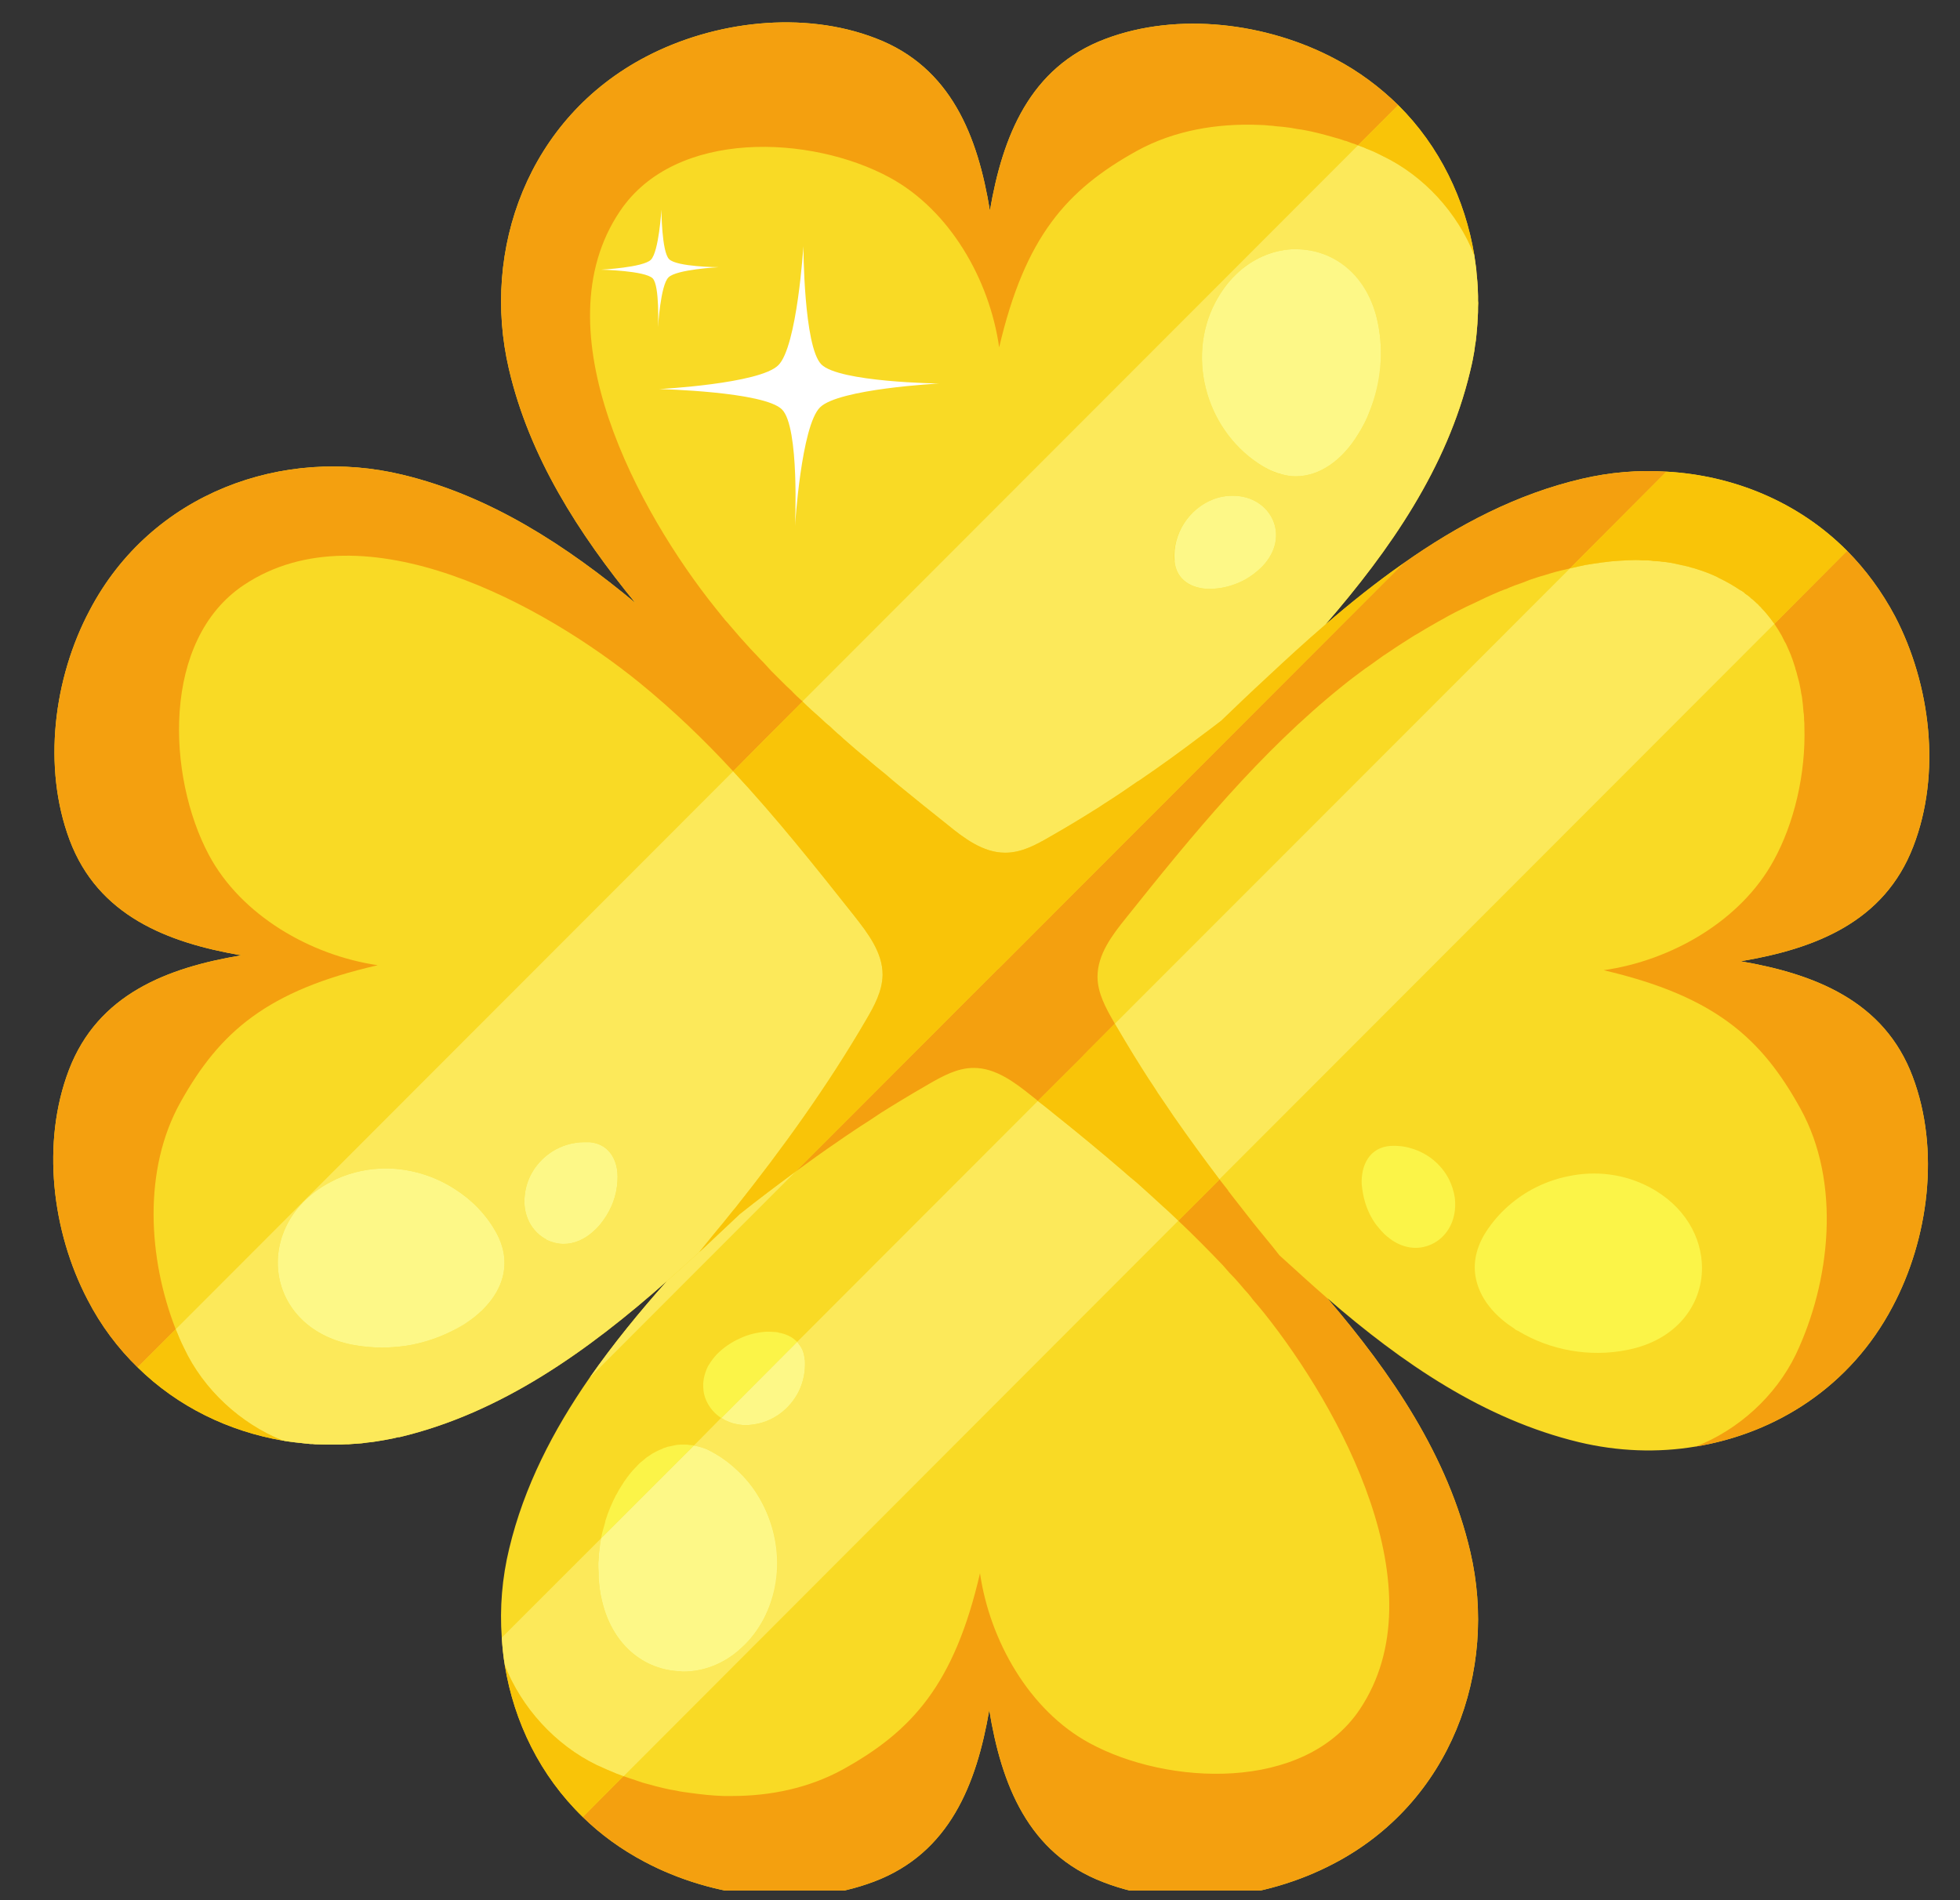 <svg xmlns="http://www.w3.org/2000/svg" xmlns:xlink="http://www.w3.org/1999/xlink" width="33" zoomAndPan="magnify" viewBox="0 0 24.75 24" height="32" preserveAspectRatio="xMidYMid meet" version="1.0"><rect x="0" y="0" width="24.75" height="24" fill="#333333" stroke="none"/><defs><clipPath id="dc7a54aca6"><path d="M 0.516 0.129 L 24.504 0.129 L 24.504 23.879 L 0.516 23.879 Z M 0.516 0.129 " clip-rule="nonzero"/></clipPath><clipPath id="3355ab8a3b"><path d="M 7 14 L 19 14 L 19 23.879 L 7 23.879 Z M 7 14 " clip-rule="nonzero"/></clipPath><clipPath id="b823478f9c"><path d="M 20 6 L 24.504 6 L 24.504 19 L 20 19 Z M 20 6 " clip-rule="nonzero"/></clipPath><clipPath id="0c9f60d890"><path d="M 0.516 0.129 L 18 0.129 L 18 18 L 0.516 18 Z M 0.516 0.129 " clip-rule="nonzero"/></clipPath></defs><g clip-path="url(#dc7a54aca6)"><path fill="#f9da25" d="M 21.98 12.141 C 22.918 11.984 23.793 11.648 24.16 10.691 C 24.516 9.77 24.379 8.648 23.93 7.785 C 23.762 7.469 23.559 7.195 23.324 6.957 C 22.711 6.34 21.891 6.004 21.043 5.957 C 20.688 5.934 20.328 5.965 19.977 6.047 C 19.156 6.238 18.41 6.629 17.719 7.117 C 17.379 7.355 17.051 7.617 16.734 7.891 C 17.555 6.945 18.273 5.906 18.562 4.699 C 18.578 4.633 18.594 4.566 18.605 4.5 C 18.609 4.477 18.613 4.453 18.617 4.434 C 18.625 4.387 18.629 4.34 18.637 4.297 C 18.641 4.27 18.641 4.242 18.645 4.219 C 18.648 4.176 18.652 4.133 18.656 4.09 C 18.656 4.062 18.66 4.035 18.66 4.012 C 18.664 3.965 18.664 3.922 18.664 3.879 C 18.664 3.863 18.668 3.844 18.668 3.828 C 18.668 3.816 18.664 3.809 18.664 3.797 C 18.664 3.777 18.664 3.758 18.664 3.738 C 18.664 3.699 18.66 3.664 18.66 3.625 C 18.66 3.605 18.656 3.586 18.656 3.562 C 18.652 3.523 18.648 3.484 18.645 3.445 C 18.645 3.43 18.641 3.41 18.641 3.395 C 18.633 3.336 18.625 3.281 18.617 3.223 C 18.5 2.52 18.18 1.848 17.656 1.328 C 17.426 1.102 17.16 0.902 16.855 0.742 C 16 0.289 14.875 0.145 13.957 0.492 C 13 0.852 12.66 1.727 12.5 2.66 C 12.348 1.727 12.012 0.848 11.059 0.484 C 10.141 0.129 9.02 0.266 8.16 0.715 C 6.668 1.492 6.074 3.156 6.426 4.66 C 6.684 5.77 7.305 6.738 8.031 7.625 L 8.035 7.625 C 7.152 6.891 6.191 6.262 5.082 5.996 C 3.582 5.633 1.914 6.219 1.133 7.707 C 0.676 8.566 0.535 9.688 0.879 10.609 C 1.238 11.566 2.113 11.906 3.047 12.066 C 2.113 12.223 1.238 12.555 0.871 13.512 C 0.52 14.43 0.656 15.555 1.105 16.414 C 1.273 16.742 1.492 17.031 1.738 17.27 C 2.246 17.77 2.891 18.078 3.57 18.195 L 3.582 18.195 L 3.59 18.199 C 3.645 18.207 3.695 18.215 3.746 18.219 C 3.758 18.223 3.77 18.223 3.781 18.223 C 3.828 18.23 3.871 18.234 3.918 18.238 C 3.938 18.238 3.957 18.238 3.977 18.242 C 4.027 18.242 4.074 18.246 4.125 18.246 C 4.133 18.246 4.145 18.246 4.152 18.246 C 4.168 18.246 4.184 18.246 4.199 18.246 C 4.215 18.246 4.23 18.246 4.246 18.246 C 4.285 18.246 4.324 18.246 4.363 18.242 C 4.391 18.242 4.418 18.242 4.445 18.238 C 4.484 18.234 4.523 18.234 4.562 18.23 C 4.59 18.227 4.617 18.223 4.645 18.219 C 4.684 18.215 4.727 18.211 4.766 18.203 C 4.793 18.199 4.816 18.195 4.84 18.191 C 4.887 18.184 4.934 18.172 4.98 18.164 C 4.996 18.16 5.012 18.156 5.027 18.152 L 5.043 18.152 C 6.328 17.848 7.426 17.062 8.422 16.18 C 8.074 16.57 7.742 16.977 7.445 17.402 C 6.984 18.066 6.617 18.777 6.43 19.559 C 6.34 19.93 6.309 20.309 6.336 20.684 C 6.344 20.801 6.355 20.918 6.375 21.035 C 6.492 21.75 6.82 22.426 7.359 22.949 C 7.582 23.168 7.844 23.359 8.141 23.516 C 8.996 23.969 10.117 24.113 11.035 23.766 C 11.992 23.406 12.332 22.531 12.492 21.598 C 12.645 22.535 12.98 23.41 13.934 23.773 C 14.852 24.129 15.973 23.992 16.832 23.543 C 18.324 22.77 18.918 21.102 18.566 19.598 C 18.285 18.391 17.574 17.348 16.762 16.398 C 17.703 17.215 18.738 17.926 19.938 18.215 C 20.426 18.332 20.93 18.352 21.414 18.27 C 22.43 18.102 23.367 17.512 23.898 16.504 C 24.355 15.645 24.5 14.52 24.152 13.598 C 23.793 12.641 22.914 12.301 21.98 12.141 " fill-opacity="1" fill-rule="nonzero"/></g><path fill="#fbf448" d="M 8.762 18.258 L 8.75 18.254 C 8.734 18.254 8.715 18.25 8.699 18.25 C 8.688 18.246 8.672 18.246 8.66 18.246 C 8.648 18.246 8.633 18.246 8.621 18.246 C 8.609 18.246 8.602 18.246 8.59 18.246 C 8.574 18.246 8.559 18.25 8.543 18.25 C 8.535 18.25 8.531 18.254 8.523 18.254 C 8.504 18.258 8.484 18.262 8.469 18.266 C 8.453 18.27 8.441 18.27 8.43 18.273 C 8.414 18.281 8.398 18.285 8.383 18.289 C 8.375 18.293 8.367 18.297 8.359 18.301 C 8.34 18.309 8.32 18.316 8.305 18.324 C 8.297 18.328 8.289 18.332 8.281 18.336 C 8.266 18.344 8.254 18.352 8.238 18.359 C 8.215 18.375 8.191 18.391 8.168 18.406 L 8.152 18.418 L 8.145 18.426 C 8.125 18.441 8.105 18.457 8.086 18.473 L 8.07 18.488 C 8.062 18.496 8.055 18.504 8.047 18.512 C 8.031 18.527 8.016 18.547 8 18.562 L 7.988 18.574 C 7.938 18.633 7.891 18.695 7.848 18.766 C 7.824 18.801 7.805 18.836 7.785 18.875 L 7.781 18.879 C 7.727 18.984 7.68 19.094 7.645 19.207 C 7.645 19.215 7.641 19.223 7.641 19.23 C 7.621 19.297 7.602 19.363 7.59 19.43 L 8.762 18.258 " fill-opacity="1" fill-rule="nonzero"/><path fill="#fbf448" d="M 10.066 16.949 C 10.008 16.887 9.926 16.848 9.832 16.832 L 9.828 16.828 C 9.816 16.828 9.809 16.828 9.801 16.824 L 9.785 16.824 C 9.75 16.82 9.715 16.82 9.676 16.82 C 9.559 16.828 9.445 16.855 9.34 16.906 C 9.234 16.953 9.137 17.02 9.055 17.102 C 9.012 17.148 8.977 17.195 8.949 17.242 L 8.941 17.254 C 8.891 17.355 8.871 17.457 8.883 17.551 L 8.883 17.562 C 8.891 17.625 8.91 17.68 8.941 17.734 C 8.98 17.801 9.031 17.859 9.102 17.906 L 9.109 17.91 L 10.066 16.949 " fill-opacity="1" fill-rule="nonzero"/><path fill="#fbf448" d="M 20.543 17.051 C 21.172 16.93 21.492 16.48 21.492 16.016 C 21.492 15.629 21.273 15.227 20.824 14.992 C 20.504 14.824 20.145 14.785 19.809 14.855 C 19.645 14.887 19.488 14.945 19.344 15.023 C 19.102 15.156 18.887 15.352 18.738 15.602 C 18.629 15.793 18.602 15.977 18.637 16.148 C 18.688 16.398 18.867 16.617 19.117 16.777 C 19.125 16.785 19.133 16.789 19.141 16.797 C 19.152 16.801 19.16 16.805 19.168 16.809 C 19.574 17.055 20.074 17.145 20.543 17.051 " fill-opacity="1" fill-rule="nonzero"/><path fill="#fbf448" d="M 18.297 14.895 C 18.199 14.703 18.023 14.562 17.82 14.504 C 17.734 14.477 17.648 14.469 17.559 14.473 C 17.297 14.492 17.184 14.711 17.195 14.961 C 17.199 14.98 17.199 15.004 17.203 15.023 C 17.223 15.176 17.277 15.324 17.363 15.449 C 17.398 15.496 17.438 15.543 17.48 15.586 C 17.504 15.609 17.531 15.629 17.555 15.648 C 17.715 15.766 17.887 15.785 18.031 15.734 C 18.25 15.66 18.406 15.43 18.371 15.129 C 18.359 15.047 18.332 14.965 18.297 14.895 " fill-opacity="1" fill-rule="nonzero"/><g clip-path="url(#3355ab8a3b)"><path fill="#f4a00f" d="M 16.762 16.398 L 16.758 16.395 C 16.555 16.219 16.355 16.035 16.156 15.855 C 16.102 15.785 16.043 15.711 15.984 15.641 C 15.934 15.578 15.879 15.512 15.828 15.449 C 15.797 15.406 15.762 15.367 15.73 15.324 C 15.684 15.266 15.637 15.203 15.59 15.145 C 15.562 15.109 15.535 15.074 15.508 15.039 L 15.508 15.035 C 15.473 14.992 15.434 14.941 15.398 14.895 L 15.387 14.91 L 14.879 15.418 C 15.07 15.598 15.258 15.789 15.441 15.98 C 15.469 16.012 15.496 16.043 15.523 16.074 C 15.57 16.121 15.617 16.172 15.66 16.223 C 15.691 16.262 15.727 16.301 15.762 16.34 C 15.781 16.363 15.801 16.387 15.82 16.414 C 15.867 16.469 15.914 16.523 15.961 16.582 C 16.918 17.781 18.184 20.082 17.168 21.594 C 16.465 22.637 14.742 22.551 13.758 22.016 C 13 21.605 12.5 20.727 12.375 19.871 C 12.051 21.27 11.523 21.863 10.637 22.352 C 10.215 22.582 9.734 22.684 9.246 22.684 C 9.207 22.684 9.172 22.684 9.137 22.684 C 8.996 22.68 8.855 22.664 8.715 22.645 C 8.688 22.641 8.66 22.637 8.629 22.633 C 8.602 22.629 8.574 22.625 8.543 22.617 C 8.516 22.613 8.484 22.605 8.457 22.602 C 8.34 22.578 8.227 22.547 8.117 22.516 C 8.062 22.496 8.008 22.48 7.953 22.461 C 7.926 22.453 7.898 22.441 7.875 22.434 L 7.871 22.434 L 7.359 22.949 C 7.582 23.168 7.844 23.359 8.141 23.516 C 8.996 23.969 10.117 24.113 11.035 23.766 C 11.992 23.406 12.332 22.531 12.492 21.598 C 12.645 22.535 12.98 23.41 13.934 23.773 C 14.852 24.129 15.973 23.992 16.832 23.543 C 18.324 22.77 18.918 21.102 18.566 19.598 C 18.285 18.391 17.574 17.348 16.762 16.398 " fill-opacity="1" fill-rule="nonzero"/></g><g clip-path="url(#b823478f9c)"><path fill="#f4a00f" d="M 21.98 12.141 C 22.918 11.984 23.793 11.648 24.16 10.691 C 24.516 9.77 24.379 8.648 23.93 7.785 C 23.762 7.469 23.559 7.195 23.324 6.957 L 22.406 7.879 C 22.438 7.926 22.469 7.977 22.5 8.031 C 22.512 8.055 22.523 8.078 22.535 8.102 C 22.551 8.125 22.562 8.152 22.574 8.18 C 22.586 8.207 22.602 8.242 22.613 8.27 C 22.633 8.32 22.648 8.367 22.664 8.418 C 22.668 8.43 22.672 8.438 22.672 8.449 C 22.684 8.48 22.691 8.512 22.699 8.543 C 22.707 8.566 22.711 8.594 22.719 8.617 C 22.727 8.648 22.73 8.68 22.738 8.711 C 22.742 8.738 22.746 8.77 22.754 8.801 C 22.762 8.863 22.77 8.926 22.773 8.984 C 22.777 9.012 22.781 9.039 22.781 9.066 C 22.781 9.074 22.781 9.082 22.781 9.09 C 22.785 9.117 22.785 9.145 22.785 9.172 C 22.805 9.781 22.652 10.406 22.398 10.867 C 21.984 11.629 21.105 12.133 20.25 12.254 C 21.652 12.582 22.242 13.109 22.734 14 C 23.254 14.938 23.113 16.191 22.676 17.109 C 22.422 17.633 21.953 18.059 21.414 18.27 C 22.43 18.102 23.367 17.512 23.898 16.504 C 24.355 15.645 24.5 14.52 24.152 13.598 C 23.793 12.641 22.914 12.301 21.98 12.141 " fill-opacity="1" fill-rule="nonzero"/></g><path fill="#f4a00f" d="M 19.977 6.047 C 19.156 6.238 18.41 6.629 17.719 7.117 L 12.605 12.238 L 12.602 12.238 L 10.047 14.797 C 10.223 14.668 10.402 14.539 10.586 14.414 C 10.641 14.375 10.699 14.336 10.758 14.297 C 10.766 14.293 10.773 14.285 10.781 14.281 C 10.84 14.242 10.898 14.203 10.961 14.164 C 11.02 14.125 11.078 14.086 11.137 14.047 C 11.148 14.043 11.164 14.031 11.176 14.023 C 11.23 13.988 11.285 13.957 11.34 13.922 C 11.469 13.844 11.598 13.766 11.73 13.691 C 11.906 13.59 12.09 13.488 12.297 13.488 C 12.574 13.488 12.816 13.672 13.035 13.848 C 13.059 13.867 13.082 13.883 13.105 13.906 L 13.664 13.348 L 14.078 12.93 C 14.074 12.922 14.066 12.91 14.062 12.902 C 13.961 12.727 13.859 12.539 13.859 12.336 C 13.859 12.055 14.043 11.812 14.219 11.594 C 15.055 10.547 15.91 9.5 16.957 8.66 C 17.043 8.59 17.137 8.52 17.238 8.445 C 17.262 8.43 17.289 8.41 17.316 8.391 C 17.363 8.355 17.418 8.32 17.469 8.281 C 17.496 8.266 17.52 8.246 17.551 8.227 C 17.648 8.16 17.754 8.094 17.859 8.027 C 17.91 8 17.957 7.969 18.004 7.941 C 18.102 7.883 18.203 7.828 18.301 7.773 C 18.352 7.746 18.402 7.719 18.453 7.695 C 18.496 7.672 18.539 7.652 18.582 7.633 C 18.703 7.574 18.824 7.516 18.949 7.465 C 18.973 7.457 18.996 7.445 19.023 7.438 C 19.09 7.406 19.156 7.383 19.227 7.359 C 19.258 7.348 19.285 7.336 19.316 7.324 C 19.355 7.312 19.395 7.297 19.434 7.285 C 19.484 7.27 19.531 7.258 19.578 7.242 C 19.625 7.227 19.672 7.215 19.723 7.203 C 19.754 7.195 19.789 7.188 19.824 7.18 L 21.043 5.957 C 20.688 5.934 20.328 5.965 19.977 6.047 " fill-opacity="1" fill-rule="nonzero"/><g clip-path="url(#0c9f60d890)"><path fill="#f4a00f" d="M 2.637 10.797 C 2.109 9.805 2.035 8.082 3.082 7.387 C 4.598 6.379 6.887 7.656 8.078 8.625 C 8.5 8.969 8.891 9.344 9.258 9.742 L 9.629 9.367 L 10.137 8.859 C 10.109 8.84 10.09 8.816 10.066 8.797 C 10.043 8.773 10.02 8.754 10 8.73 C 9.953 8.688 9.91 8.645 9.867 8.602 C 9.82 8.555 9.777 8.512 9.734 8.469 C 9.703 8.434 9.668 8.398 9.637 8.363 C 9.613 8.34 9.59 8.316 9.566 8.289 C 9.535 8.258 9.508 8.227 9.477 8.195 C 9.387 8.098 9.301 8 9.215 7.898 C 9.195 7.875 9.18 7.855 9.16 7.836 C 9.117 7.781 9.074 7.73 9.031 7.676 C 8.074 6.48 6.809 4.18 7.828 2.668 C 8.531 1.621 10.25 1.707 11.234 2.242 C 11.992 2.652 12.496 3.531 12.617 4.387 C 12.945 2.988 13.469 2.398 14.355 1.906 C 14.824 1.648 15.367 1.555 15.91 1.578 C 15.949 1.578 15.988 1.582 16.027 1.586 C 16.055 1.586 16.082 1.59 16.109 1.594 C 16.168 1.598 16.23 1.605 16.289 1.613 C 16.32 1.617 16.348 1.625 16.379 1.629 C 16.418 1.633 16.457 1.641 16.496 1.648 C 16.516 1.652 16.535 1.656 16.555 1.66 C 16.613 1.672 16.672 1.688 16.73 1.703 C 16.758 1.711 16.785 1.719 16.816 1.727 C 16.844 1.734 16.871 1.742 16.898 1.75 C 16.93 1.758 16.957 1.77 16.98 1.777 L 17 1.781 C 17.02 1.789 17.043 1.797 17.062 1.805 C 17.09 1.812 17.121 1.824 17.148 1.836 L 17.656 1.328 C 17.426 1.102 17.16 0.902 16.855 0.742 C 16 0.289 14.875 0.145 13.957 0.492 C 13 0.852 12.66 1.727 12.5 2.66 C 12.348 1.727 12.012 0.848 11.059 0.484 C 10.141 0.129 9.02 0.266 8.16 0.715 C 6.668 1.492 6.074 3.156 6.426 4.66 C 6.684 5.77 7.305 6.738 8.031 7.625 L 8.035 7.625 C 7.152 6.891 6.191 6.262 5.082 5.996 C 3.582 5.633 1.914 6.219 1.133 7.707 C 0.676 8.566 0.535 9.688 0.879 10.609 C 1.238 11.566 2.113 11.906 3.047 12.066 C 2.113 12.223 1.238 12.555 0.871 13.512 C 0.52 14.43 0.656 15.555 1.105 16.414 C 1.273 16.742 1.492 17.031 1.738 17.27 L 2.219 16.789 C 1.871 15.898 1.801 14.773 2.281 13.918 C 2.777 13.031 3.371 12.512 4.77 12.191 C 3.918 12.066 3.043 11.559 2.637 10.797 " fill-opacity="1" fill-rule="nonzero"/></g><path fill="#ffffff" d="M 10.145 3.109 C 10.145 3.109 10.066 4.379 9.828 4.613 C 9.594 4.848 8.324 4.914 8.324 4.914 C 8.324 4.914 9.652 4.945 9.875 5.172 C 10.098 5.395 10.039 6.645 10.039 6.645 C 10.039 6.645 10.117 5.379 10.355 5.145 C 10.59 4.91 11.859 4.844 11.859 4.844 C 11.859 4.844 10.594 4.828 10.371 4.602 C 10.148 4.375 10.145 3.109 10.145 3.109 " fill-opacity="1" fill-rule="nonzero"/><path fill="#ffffff" d="M 8.441 3.504 C 8.539 3.402 9.074 3.375 9.074 3.375 C 9.074 3.375 8.543 3.371 8.449 3.273 C 8.355 3.18 8.352 2.648 8.352 2.648 C 8.352 2.648 8.32 3.18 8.219 3.281 C 8.121 3.379 7.59 3.406 7.59 3.406 C 7.59 3.406 8.145 3.418 8.242 3.516 C 8.332 3.609 8.309 4.133 8.309 4.133 C 8.309 4.133 8.34 3.602 8.441 3.504 " fill-opacity="1" fill-rule="nonzero"/><path fill="#ffffff" d="M 15.348 7.434 C 15.453 7.426 15.555 7.398 15.652 7.355 C 15.555 7.398 15.453 7.426 15.348 7.434 " fill-opacity="1" fill-rule="nonzero"/><path fill="#ffffff" d="M 15.957 5.895 C 15.254 5.48 14.965 4.547 15.348 3.816 C 15.422 3.68 15.508 3.562 15.605 3.469 C 15.508 3.562 15.418 3.68 15.348 3.816 C 14.965 4.543 15.254 5.48 15.957 5.895 C 16.035 5.941 16.113 5.973 16.191 5.992 C 16.113 5.973 16.035 5.941 15.957 5.895 " fill-opacity="1" fill-rule="nonzero"/><path fill="#ffffff" d="M 17.402 4.094 C 17.281 3.465 16.832 3.148 16.367 3.148 C 16.348 3.148 16.328 3.148 16.309 3.148 C 16.328 3.148 16.348 3.148 16.367 3.148 C 16.832 3.148 17.281 3.469 17.402 4.094 C 17.473 4.453 17.434 4.836 17.301 5.18 C 17.438 4.836 17.473 4.453 17.402 4.094 " fill-opacity="1" fill-rule="nonzero"/><path fill="#ffffff" d="M 15.324 6.305 C 15.016 6.422 14.805 6.742 14.832 7.078 L 14.832 7.09 L 14.832 7.078 C 14.805 6.742 15.016 6.422 15.324 6.305 " fill-opacity="1" fill-rule="nonzero"/><path fill="#ffffff" d="M 11.863 12.758 L 11.867 12.758 L 11.867 12.754 Z M 11.863 12.758 " fill-opacity="1" fill-rule="nonzero"/><path fill="#fce95a" d="M 17.301 5.18 C 17.262 5.289 17.207 5.395 17.145 5.492 C 16.953 5.805 16.672 6.016 16.359 6.016 C 16.305 6.016 16.25 6.008 16.191 5.992 C 16.113 5.977 16.035 5.941 15.957 5.895 C 15.254 5.48 14.965 4.543 15.348 3.816 C 15.418 3.68 15.508 3.562 15.605 3.469 C 15.809 3.27 16.059 3.164 16.309 3.148 C 16.328 3.148 16.348 3.148 16.367 3.148 C 16.832 3.148 17.281 3.469 17.402 4.094 C 17.473 4.453 17.434 4.836 17.301 5.18 Z M 15.938 7.156 C 15.855 7.238 15.758 7.309 15.652 7.355 C 15.555 7.398 15.453 7.426 15.348 7.434 C 15.336 7.438 15.324 7.438 15.316 7.438 C 15.301 7.438 15.289 7.438 15.277 7.438 C 15.047 7.438 14.855 7.328 14.832 7.09 L 14.828 7.078 C 14.805 6.742 15.016 6.422 15.324 6.305 C 15.375 6.285 15.43 6.273 15.484 6.266 C 15.516 6.262 15.543 6.262 15.57 6.262 C 16.047 6.262 16.309 6.773 15.938 7.156 Z M 17.457 1.969 C 17.402 1.941 17.348 1.914 17.289 1.891 C 17.266 1.883 17.246 1.875 17.223 1.863 C 17.199 1.855 17.172 1.844 17.148 1.836 L 10.133 8.859 C 10.211 8.938 10.293 9.008 10.375 9.082 C 10.406 9.113 10.441 9.145 10.477 9.172 C 10.508 9.203 10.543 9.234 10.578 9.266 C 10.602 9.285 10.629 9.309 10.652 9.332 C 10.75 9.418 10.844 9.5 10.941 9.578 C 11.02 9.648 11.098 9.711 11.18 9.777 C 11.242 9.832 11.309 9.887 11.371 9.938 C 11.469 10.016 11.566 10.098 11.664 10.176 C 11.762 10.254 11.859 10.332 11.957 10.41 C 12.172 10.586 12.414 10.77 12.691 10.77 L 12.695 10.77 C 12.902 10.77 13.086 10.668 13.262 10.566 C 13.445 10.461 13.629 10.352 13.809 10.238 C 13.855 10.211 13.902 10.18 13.949 10.148 C 14.09 10.059 14.227 9.969 14.363 9.871 C 14.379 9.863 14.395 9.852 14.406 9.844 C 14.664 9.668 14.918 9.484 15.164 9.297 C 15.25 9.234 15.336 9.168 15.422 9.102 L 15.426 9.098 C 15.613 8.918 15.801 8.738 15.992 8.562 C 16.234 8.336 16.48 8.109 16.734 7.891 C 17.555 6.945 18.273 5.906 18.562 4.699 C 18.578 4.633 18.594 4.566 18.605 4.5 C 18.609 4.477 18.613 4.453 18.617 4.434 C 18.621 4.387 18.629 4.34 18.637 4.297 C 18.641 4.27 18.641 4.242 18.645 4.219 C 18.648 4.176 18.652 4.133 18.656 4.09 C 18.656 4.062 18.66 4.035 18.66 4.012 C 18.664 3.965 18.664 3.922 18.664 3.879 C 18.664 3.863 18.664 3.844 18.664 3.828 C 18.664 3.82 18.664 3.809 18.664 3.797 C 18.664 3.777 18.664 3.758 18.664 3.738 C 18.664 3.699 18.66 3.664 18.66 3.625 C 18.66 3.605 18.656 3.586 18.656 3.562 C 18.652 3.523 18.648 3.484 18.645 3.445 C 18.645 3.43 18.641 3.41 18.641 3.395 C 18.633 3.336 18.625 3.281 18.617 3.223 C 18.406 2.688 17.98 2.219 17.457 1.969 " fill-opacity="1" fill-rule="nonzero"/><path fill="#fdf887" d="M 17.402 4.094 C 17.281 3.469 16.832 3.148 16.367 3.148 C 16.348 3.148 16.328 3.148 16.309 3.148 C 16.059 3.164 15.809 3.27 15.605 3.469 C 15.508 3.562 15.422 3.68 15.348 3.816 C 14.965 4.543 15.254 5.48 15.957 5.895 C 16.035 5.941 16.113 5.973 16.191 5.992 C 16.25 6.008 16.305 6.016 16.359 6.016 C 16.672 6.016 16.953 5.805 17.145 5.492 C 17.207 5.395 17.262 5.289 17.301 5.18 C 17.434 4.836 17.473 4.453 17.402 4.094 " fill-opacity="1" fill-rule="nonzero"/><path fill="#fdf887" d="M 15.57 6.262 C 15.543 6.262 15.516 6.262 15.484 6.266 C 15.43 6.273 15.375 6.285 15.324 6.305 C 15.016 6.422 14.805 6.742 14.832 7.078 L 14.832 7.09 C 14.855 7.328 15.051 7.438 15.277 7.438 C 15.289 7.438 15.301 7.438 15.316 7.438 C 15.324 7.438 15.336 7.438 15.348 7.434 C 15.453 7.426 15.555 7.398 15.652 7.355 C 15.758 7.309 15.855 7.238 15.938 7.156 C 16.309 6.773 16.047 6.262 15.57 6.262 " fill-opacity="1" fill-rule="nonzero"/><path fill="#fce95a" d="M 9.34 15.336 L 9.336 15.34 C 9.23 15.441 9.125 15.539 9.016 15.641 C 8.953 15.699 8.895 15.758 8.828 15.816 C 8.695 15.938 8.559 16.059 8.422 16.18 C 8.074 16.57 7.742 16.977 7.445 17.402 L 10.047 14.797 C 9.809 14.973 9.57 15.152 9.34 15.336 " fill-opacity="1" fill-rule="nonzero"/><path fill="#ffffff" d="M 7.383 14.426 C 7.402 14.426 7.422 14.426 7.441 14.426 C 7.629 14.441 7.738 14.559 7.781 14.719 C 7.738 14.559 7.629 14.441 7.441 14.426 C 7.422 14.426 7.402 14.426 7.383 14.426 C 7.234 14.426 7.09 14.469 6.969 14.547 C 7.09 14.469 7.234 14.426 7.383 14.426 " fill-opacity="1" fill-rule="nonzero"/><path fill="#ffffff" d="M 4.871 14.758 C 5.18 14.758 5.488 14.852 5.746 15.02 C 5.488 14.852 5.18 14.758 4.871 14.758 C 4.66 14.758 4.449 14.801 4.25 14.891 C 4.449 14.801 4.66 14.758 4.871 14.758 " fill-opacity="1" fill-rule="nonzero"/><path fill="#ffffff" d="M 9.273 15.27 L 9.277 15.266 L 9.27 15.27 L 9.27 15.273 L 9.273 15.27 " fill-opacity="1" fill-rule="nonzero"/><path fill="#ffffff" d="M 7.512 15.535 C 7.387 15.656 7.25 15.711 7.117 15.711 C 7.043 15.711 6.969 15.691 6.902 15.66 C 6.969 15.691 7.043 15.711 7.117 15.711 C 7.25 15.711 7.387 15.656 7.512 15.535 C 7.551 15.5 7.586 15.457 7.617 15.414 C 7.586 15.457 7.551 15.5 7.512 15.535 " fill-opacity="1" fill-rule="nonzero"/><path fill="#fce95a" d="M 8.996 15.609 C 8.941 15.68 8.883 15.746 8.828 15.816 C 8.883 15.746 8.941 15.68 8.996 15.609 " fill-opacity="1" fill-rule="nonzero"/><path fill="#ffffff" d="M 5.848 16.734 C 5.648 16.855 5.434 16.938 5.207 16.984 C 5.434 16.938 5.652 16.855 5.844 16.734 C 5.91 16.695 5.973 16.652 6.027 16.605 C 5.973 16.652 5.91 16.695 5.848 16.734 " fill-opacity="1" fill-rule="nonzero"/><path fill="#ffffff" d="M 3.59 18.199 C 3.645 18.207 3.695 18.215 3.746 18.219 C 3.758 18.223 3.77 18.223 3.781 18.223 C 3.828 18.23 3.871 18.234 3.918 18.238 C 3.938 18.238 3.957 18.238 3.977 18.242 C 4.016 18.242 4.051 18.246 4.09 18.246 C 4.109 18.246 4.133 18.246 4.152 18.246 C 4.168 18.246 4.184 18.246 4.199 18.246 C 3.996 18.246 3.789 18.23 3.59 18.199 " fill-opacity="1" fill-rule="nonzero"/><path fill="#fce95a" d="M 7.617 15.414 C 7.586 15.457 7.551 15.5 7.512 15.535 C 7.387 15.656 7.25 15.711 7.117 15.711 C 7.043 15.711 6.969 15.691 6.902 15.66 L 6.902 15.656 C 6.719 15.562 6.59 15.348 6.629 15.078 C 6.656 14.855 6.789 14.664 6.969 14.547 C 7.09 14.469 7.234 14.426 7.383 14.426 C 7.402 14.426 7.422 14.426 7.441 14.426 C 7.629 14.441 7.738 14.559 7.781 14.719 C 7.797 14.777 7.801 14.848 7.797 14.914 C 7.789 15.094 7.723 15.27 7.617 15.414 Z M 6.027 16.605 C 5.973 16.652 5.91 16.695 5.844 16.734 C 5.652 16.855 5.434 16.938 5.207 16.984 C 5.082 17.008 4.953 17.02 4.824 17.02 C 4.699 17.02 4.57 17.008 4.445 16.984 C 3.305 16.754 3.191 15.438 4.18 14.926 C 4.203 14.914 4.227 14.902 4.25 14.891 C 4.449 14.801 4.66 14.758 4.871 14.758 C 5.18 14.758 5.488 14.852 5.746 15.02 C 5.953 15.152 6.129 15.328 6.254 15.547 C 6.488 15.949 6.348 16.332 6.027 16.605 Z M 8.996 15.609 C 9.09 15.496 9.18 15.387 9.27 15.273 L 9.27 15.27 L 9.277 15.266 C 9.883 14.504 10.449 13.719 10.938 12.879 C 11.039 12.707 11.141 12.52 11.145 12.316 L 11.145 12.309 C 11.145 12.031 10.961 11.789 10.789 11.57 C 10.297 10.949 9.801 10.324 9.258 9.742 L 2.219 16.789 C 2.25 16.867 2.285 16.949 2.324 17.027 C 2.57 17.551 3.035 17.98 3.57 18.195 L 3.582 18.195 L 3.59 18.199 C 3.789 18.23 3.996 18.246 4.199 18.246 C 4.215 18.246 4.23 18.246 4.246 18.246 C 4.285 18.246 4.324 18.246 4.363 18.242 C 4.391 18.242 4.418 18.242 4.445 18.238 C 4.484 18.234 4.523 18.234 4.562 18.23 C 4.59 18.227 4.617 18.223 4.645 18.219 C 4.684 18.215 4.727 18.211 4.766 18.203 C 4.793 18.199 4.816 18.195 4.84 18.191 C 4.887 18.184 4.934 18.172 4.98 18.164 C 4.996 18.16 5.012 18.156 5.027 18.152 L 5.043 18.152 C 6.328 17.848 7.426 17.062 8.422 16.18 C 8.559 16.059 8.695 15.938 8.828 15.816 C 8.883 15.746 8.941 15.68 8.996 15.609 " fill-opacity="1" fill-rule="nonzero"/><path fill="#fdf887" d="M 6.254 15.547 C 6.129 15.328 5.953 15.152 5.746 15.02 C 5.488 14.852 5.18 14.758 4.871 14.758 C 4.66 14.758 4.449 14.801 4.25 14.891 C 4.227 14.902 4.203 14.914 4.18 14.926 C 3.191 15.438 3.305 16.754 4.445 16.984 C 4.57 17.008 4.699 17.02 4.824 17.02 C 4.953 17.02 5.082 17.008 5.207 16.984 C 5.434 16.938 5.648 16.855 5.848 16.734 C 5.91 16.695 5.973 16.652 6.027 16.605 C 6.348 16.332 6.488 15.949 6.254 15.547 " fill-opacity="1" fill-rule="nonzero"/><path fill="#fdf887" d="M 7.797 14.914 C 7.801 14.848 7.797 14.777 7.781 14.719 C 7.738 14.559 7.629 14.441 7.441 14.426 C 7.422 14.426 7.402 14.426 7.383 14.426 C 7.234 14.426 7.09 14.469 6.969 14.547 C 6.789 14.664 6.656 14.855 6.629 15.078 C 6.59 15.348 6.719 15.562 6.902 15.656 L 6.902 15.66 C 6.969 15.691 7.043 15.711 7.117 15.711 C 7.25 15.711 7.387 15.656 7.512 15.535 C 7.551 15.5 7.586 15.457 7.617 15.414 C 7.723 15.27 7.789 15.094 7.797 14.914 " fill-opacity="1" fill-rule="nonzero"/><path fill="#ffffff" d="M 7.559 19.691 C 7.559 19.703 7.559 19.715 7.559 19.727 L 7.555 19.742 C 7.559 19.727 7.559 19.707 7.559 19.691 " fill-opacity="1" fill-rule="nonzero"/><path fill="#ffffff" d="M 20.113 7.121 C 20.191 7.109 20.27 7.098 20.348 7.09 C 20.27 7.098 20.191 7.109 20.113 7.121 " fill-opacity="1" fill-rule="nonzero"/><path fill="#ffffff" d="M 10.164 17.18 C 10.172 17.32 10.145 17.453 10.086 17.574 C 10.145 17.453 10.172 17.32 10.164 17.184 C 10.16 17.176 10.16 17.168 10.16 17.16 C 10.16 17.168 10.16 17.176 10.164 17.18 " fill-opacity="1" fill-rule="nonzero"/><path fill="#ffffff" d="M 9.105 17.91 L 9.117 17.914 Z M 9.105 17.91 " fill-opacity="1" fill-rule="nonzero"/><path fill="#ffffff" d="M 9.035 18.363 C 9.137 18.422 9.227 18.492 9.309 18.57 C 9.227 18.492 9.137 18.422 9.035 18.363 C 8.996 18.34 8.957 18.32 8.918 18.301 C 8.957 18.32 8.996 18.34 9.035 18.363 " fill-opacity="1" fill-rule="nonzero"/><path fill="#ffffff" d="M 9.645 20.445 C 9.566 20.594 9.469 20.719 9.359 20.816 C 9.469 20.719 9.566 20.594 9.645 20.445 C 9.91 19.938 9.852 19.336 9.562 18.875 C 9.852 19.336 9.906 19.938 9.645 20.445 " fill-opacity="1" fill-rule="nonzero"/><path fill="#ffffff" d="M 7.59 20.164 L 7.586 20.148 L 7.59 20.164 C 7.711 20.777 8.141 21.098 8.598 21.109 C 8.141 21.098 7.711 20.777 7.59 20.164 " fill-opacity="1" fill-rule="nonzero"/><path fill="#ffffff" d="M 7.562 19.961 L 7.562 19.977 C 7.566 19.984 7.566 19.992 7.566 20.004 C 7.566 19.988 7.562 19.973 7.562 19.961 " fill-opacity="1" fill-rule="nonzero"/><path fill="#fce95a" d="M 7.535 22.293 C 7.59 22.316 7.645 22.344 7.703 22.367 C 7.73 22.379 7.758 22.391 7.785 22.402 C 7.816 22.414 7.844 22.422 7.871 22.434 L 7.875 22.434 L 14.879 15.418 L 14.863 15.402 C 14.809 15.352 14.754 15.297 14.695 15.246 C 14.586 15.145 14.473 15.043 14.359 14.941 C 14.305 14.895 14.25 14.852 14.199 14.805 C 13.914 14.559 13.625 14.32 13.332 14.086 C 13.258 14.027 13.184 13.965 13.105 13.906 L 10.066 16.949 C 10.074 16.957 10.078 16.961 10.082 16.969 L 10.09 16.98 C 10.129 17.027 10.152 17.086 10.16 17.16 C 10.16 17.168 10.16 17.176 10.164 17.184 C 10.172 17.32 10.145 17.453 10.086 17.574 C 9.977 17.793 9.762 17.961 9.508 17.992 C 9.477 17.996 9.449 18 9.422 18 C 9.355 18 9.297 17.988 9.242 17.973 C 9.23 17.969 9.223 17.965 9.211 17.961 L 9.207 17.961 L 9.195 17.953 C 9.168 17.945 9.141 17.93 9.117 17.914 L 9.105 17.91 L 8.762 18.258 C 8.812 18.266 8.863 18.281 8.918 18.301 C 8.957 18.32 8.996 18.34 9.035 18.363 C 9.137 18.422 9.227 18.492 9.309 18.57 C 9.406 18.66 9.492 18.762 9.562 18.875 C 9.852 19.336 9.91 19.938 9.645 20.445 C 9.566 20.594 9.469 20.719 9.359 20.816 C 9.145 21.016 8.883 21.113 8.625 21.113 C 8.617 21.113 8.605 21.113 8.598 21.109 C 8.141 21.098 7.711 20.777 7.59 20.164 L 7.586 20.148 C 7.578 20.102 7.57 20.051 7.566 20.004 C 7.566 19.992 7.566 19.984 7.562 19.977 L 7.562 19.961 C 7.559 19.938 7.559 19.918 7.559 19.895 L 7.559 19.891 C 7.559 19.879 7.559 19.871 7.559 19.859 C 7.555 19.82 7.555 19.781 7.555 19.742 L 7.559 19.727 C 7.559 19.715 7.559 19.703 7.559 19.691 C 7.562 19.637 7.566 19.586 7.574 19.535 C 7.574 19.523 7.578 19.512 7.578 19.496 C 7.582 19.473 7.586 19.453 7.59 19.43 L 6.336 20.684 C 6.344 20.801 6.355 20.918 6.375 21.035 C 6.586 21.57 7.012 22.039 7.535 22.293 " fill-opacity="1" fill-rule="nonzero"/><path fill="#fdf887" d="M 7.59 19.43 C 7.586 19.453 7.582 19.473 7.578 19.496 C 7.578 19.512 7.574 19.523 7.574 19.535 C 7.566 19.586 7.562 19.637 7.559 19.691 C 7.559 19.707 7.559 19.727 7.555 19.742 C 7.555 19.781 7.555 19.82 7.559 19.859 C 7.559 19.871 7.559 19.883 7.559 19.895 C 7.559 19.918 7.559 19.938 7.562 19.961 C 7.562 19.973 7.566 19.988 7.566 20.004 C 7.57 20.051 7.578 20.102 7.586 20.148 L 7.59 20.164 C 7.711 20.777 8.141 21.098 8.598 21.109 C 8.605 21.113 8.617 21.113 8.625 21.113 C 8.883 21.113 9.145 21.016 9.359 20.816 C 9.469 20.719 9.566 20.594 9.645 20.445 C 9.906 19.938 9.852 19.336 9.562 18.875 C 9.492 18.762 9.406 18.66 9.309 18.57 C 9.227 18.492 9.137 18.422 9.035 18.363 C 8.996 18.34 8.957 18.32 8.918 18.301 C 8.863 18.281 8.812 18.266 8.762 18.258 L 7.59 19.43 " fill-opacity="1" fill-rule="nonzero"/><path fill="#fdf887" d="M 10.066 16.949 L 9.109 17.91 L 9.105 17.91 L 9.117 17.914 C 9.141 17.93 9.168 17.945 9.195 17.953 L 9.207 17.961 L 9.211 17.961 C 9.223 17.965 9.23 17.969 9.242 17.973 C 9.297 17.988 9.355 18 9.422 18 C 9.449 18 9.477 17.996 9.508 17.992 C 9.762 17.961 9.977 17.793 10.086 17.574 C 10.145 17.453 10.172 17.32 10.164 17.18 C 10.16 17.176 10.16 17.168 10.16 17.16 C 10.152 17.086 10.129 17.027 10.09 16.98 L 10.082 16.969 C 10.078 16.961 10.074 16.957 10.066 16.949 " fill-opacity="1" fill-rule="nonzero"/><path fill="#fce95a" d="M 22.316 7.762 C 22.293 7.734 22.27 7.707 22.242 7.68 L 22.238 7.672 C 22.223 7.66 22.211 7.648 22.199 7.633 C 22.184 7.621 22.172 7.609 22.156 7.594 L 22.152 7.59 C 22.141 7.578 22.125 7.566 22.109 7.555 L 22.098 7.543 C 22.078 7.527 22.059 7.512 22.039 7.5 L 22.023 7.484 C 22.008 7.473 21.992 7.461 21.973 7.453 C 21.887 7.395 21.797 7.344 21.707 7.301 C 21.688 7.289 21.664 7.277 21.645 7.27 C 21.574 7.238 21.5 7.211 21.426 7.188 C 21.402 7.18 21.379 7.172 21.355 7.168 C 21.332 7.16 21.305 7.152 21.281 7.148 C 21.199 7.129 21.113 7.109 21.027 7.098 C 21.004 7.098 20.98 7.094 20.957 7.09 C 20.93 7.09 20.906 7.086 20.883 7.086 C 20.859 7.082 20.832 7.078 20.809 7.078 C 20.785 7.078 20.762 7.078 20.734 7.078 C 20.707 7.074 20.68 7.074 20.652 7.074 C 20.586 7.074 20.52 7.078 20.453 7.082 C 20.418 7.086 20.383 7.086 20.348 7.09 C 20.27 7.098 20.191 7.109 20.113 7.121 C 20.051 7.129 19.988 7.141 19.926 7.156 C 19.891 7.164 19.855 7.172 19.824 7.18 L 14.078 12.93 C 14.121 13.004 14.164 13.074 14.207 13.148 C 14.277 13.266 14.352 13.387 14.426 13.504 C 14.477 13.586 14.531 13.668 14.586 13.75 C 14.609 13.789 14.633 13.824 14.66 13.863 C 14.715 13.945 14.77 14.023 14.824 14.105 C 15.012 14.375 15.203 14.637 15.398 14.895 L 22.406 7.879 C 22.391 7.859 22.375 7.84 22.359 7.816 C 22.348 7.801 22.332 7.781 22.316 7.762 " fill-opacity="1" fill-rule="nonzero"/><path fill="#f9c408" d="M 17.148 1.836 C 17.172 1.844 17.199 1.855 17.223 1.863 C 17.246 1.875 17.266 1.883 17.289 1.891 C 17.348 1.914 17.402 1.941 17.457 1.969 C 17.98 2.219 18.406 2.688 18.617 3.223 C 18.5 2.52 18.18 1.848 17.656 1.328 L 17.148 1.836 " fill-opacity="1" fill-rule="nonzero"/><path fill="#f9c408" d="M 16.734 7.891 C 16.48 8.109 16.234 8.336 15.992 8.562 C 15.801 8.738 15.613 8.918 15.426 9.098 L 15.422 9.102 C 15.336 9.168 15.25 9.234 15.164 9.297 C 14.918 9.484 14.664 9.668 14.406 9.844 C 14.395 9.852 14.379 9.863 14.363 9.871 C 14.227 9.965 14.09 10.059 13.949 10.148 C 13.902 10.18 13.855 10.211 13.809 10.238 C 13.629 10.352 13.445 10.461 13.262 10.566 C 13.086 10.668 12.902 10.77 12.695 10.77 L 12.691 10.77 C 12.414 10.77 12.172 10.586 11.957 10.41 C 11.859 10.332 11.762 10.254 11.664 10.176 C 11.566 10.098 11.469 10.016 11.371 9.938 C 11.309 9.887 11.242 9.832 11.18 9.777 C 11.098 9.711 11.02 9.648 10.941 9.578 C 10.844 9.5 10.75 9.418 10.652 9.332 C 10.629 9.309 10.602 9.285 10.578 9.266 C 10.543 9.234 10.508 9.203 10.477 9.172 C 10.441 9.145 10.406 9.113 10.375 9.082 C 10.293 9.008 10.211 8.938 10.133 8.859 L 9.766 9.23 L 9.629 9.367 L 9.258 9.742 C 9.801 10.324 10.297 10.949 10.789 11.57 C 10.961 11.789 11.145 12.031 11.145 12.309 L 11.145 12.316 C 11.141 12.52 11.039 12.707 10.938 12.879 C 10.449 13.719 9.883 14.504 9.277 15.266 L 9.27 15.273 C 9.18 15.387 9.09 15.496 8.996 15.609 C 8.941 15.68 8.883 15.746 8.828 15.816 C 8.895 15.758 8.953 15.699 9.016 15.641 C 9.125 15.539 9.23 15.441 9.336 15.34 L 9.34 15.336 C 9.57 15.152 9.809 14.973 10.047 14.797 L 12.602 12.238 L 12.605 12.238 L 17.719 7.117 C 17.379 7.355 17.051 7.617 16.734 7.891 " fill-opacity="1" fill-rule="nonzero"/><path fill="#f9c408" d="M 2.324 17.027 C 2.285 16.949 2.25 16.867 2.219 16.789 L 1.738 17.27 C 2.246 17.77 2.891 18.078 3.57 18.195 C 3.035 17.98 2.57 17.551 2.324 17.027 " fill-opacity="1" fill-rule="nonzero"/><path fill="#f9c408" d="M 7.703 22.367 C 7.645 22.344 7.59 22.316 7.535 22.293 C 7.012 22.039 6.586 21.57 6.375 21.035 C 6.492 21.75 6.82 22.426 7.359 22.949 L 7.871 22.434 C 7.844 22.422 7.816 22.414 7.785 22.402 C 7.758 22.391 7.73 22.379 7.703 22.367 " fill-opacity="1" fill-rule="nonzero"/><path fill="#f9c408" d="M 21.043 5.957 L 19.824 7.18 C 19.855 7.172 19.891 7.164 19.926 7.156 C 19.988 7.141 20.051 7.129 20.113 7.121 C 20.191 7.109 20.27 7.098 20.348 7.09 C 20.383 7.086 20.418 7.086 20.453 7.082 C 20.52 7.078 20.586 7.074 20.652 7.074 C 20.68 7.074 20.707 7.074 20.734 7.078 C 20.762 7.078 20.785 7.078 20.809 7.078 C 20.832 7.078 20.859 7.082 20.883 7.086 C 20.906 7.086 20.93 7.09 20.957 7.09 C 20.98 7.094 21.004 7.098 21.027 7.098 C 21.113 7.109 21.199 7.129 21.281 7.148 C 21.305 7.152 21.332 7.16 21.355 7.168 C 21.379 7.172 21.402 7.18 21.426 7.188 C 21.5 7.211 21.574 7.238 21.645 7.27 C 21.664 7.277 21.688 7.289 21.707 7.301 C 21.797 7.344 21.887 7.395 21.973 7.453 C 21.992 7.461 22.008 7.473 22.023 7.484 L 22.039 7.5 C 22.059 7.512 22.078 7.527 22.098 7.543 L 22.109 7.555 C 22.125 7.566 22.137 7.578 22.152 7.59 L 22.156 7.594 C 22.172 7.609 22.184 7.621 22.199 7.633 C 22.211 7.648 22.223 7.66 22.238 7.672 L 22.242 7.68 C 22.27 7.707 22.293 7.734 22.316 7.762 C 22.332 7.781 22.348 7.801 22.359 7.816 C 22.375 7.84 22.391 7.859 22.406 7.879 L 23.324 6.957 C 22.711 6.34 21.891 6.004 21.043 5.957 " fill-opacity="1" fill-rule="nonzero"/><path fill="#f9c408" d="M 14.66 13.863 C 14.633 13.824 14.609 13.789 14.586 13.75 C 14.531 13.668 14.477 13.586 14.426 13.504 C 14.352 13.387 14.277 13.266 14.207 13.148 C 14.164 13.074 14.121 13.004 14.078 12.93 L 13.73 13.277 L 13.664 13.348 L 13.105 13.906 C 13.184 13.965 13.258 14.027 13.332 14.086 C 13.625 14.32 13.914 14.559 14.199 14.805 C 14.25 14.852 14.305 14.895 14.359 14.941 C 14.473 15.043 14.586 15.145 14.695 15.246 C 14.754 15.297 14.809 15.352 14.863 15.402 L 14.879 15.418 L 15.387 14.91 L 15.398 14.895 C 15.203 14.637 15.012 14.375 14.824 14.105 C 14.77 14.023 14.715 13.945 14.66 13.863 " fill-opacity="1" fill-rule="nonzero"/></svg>